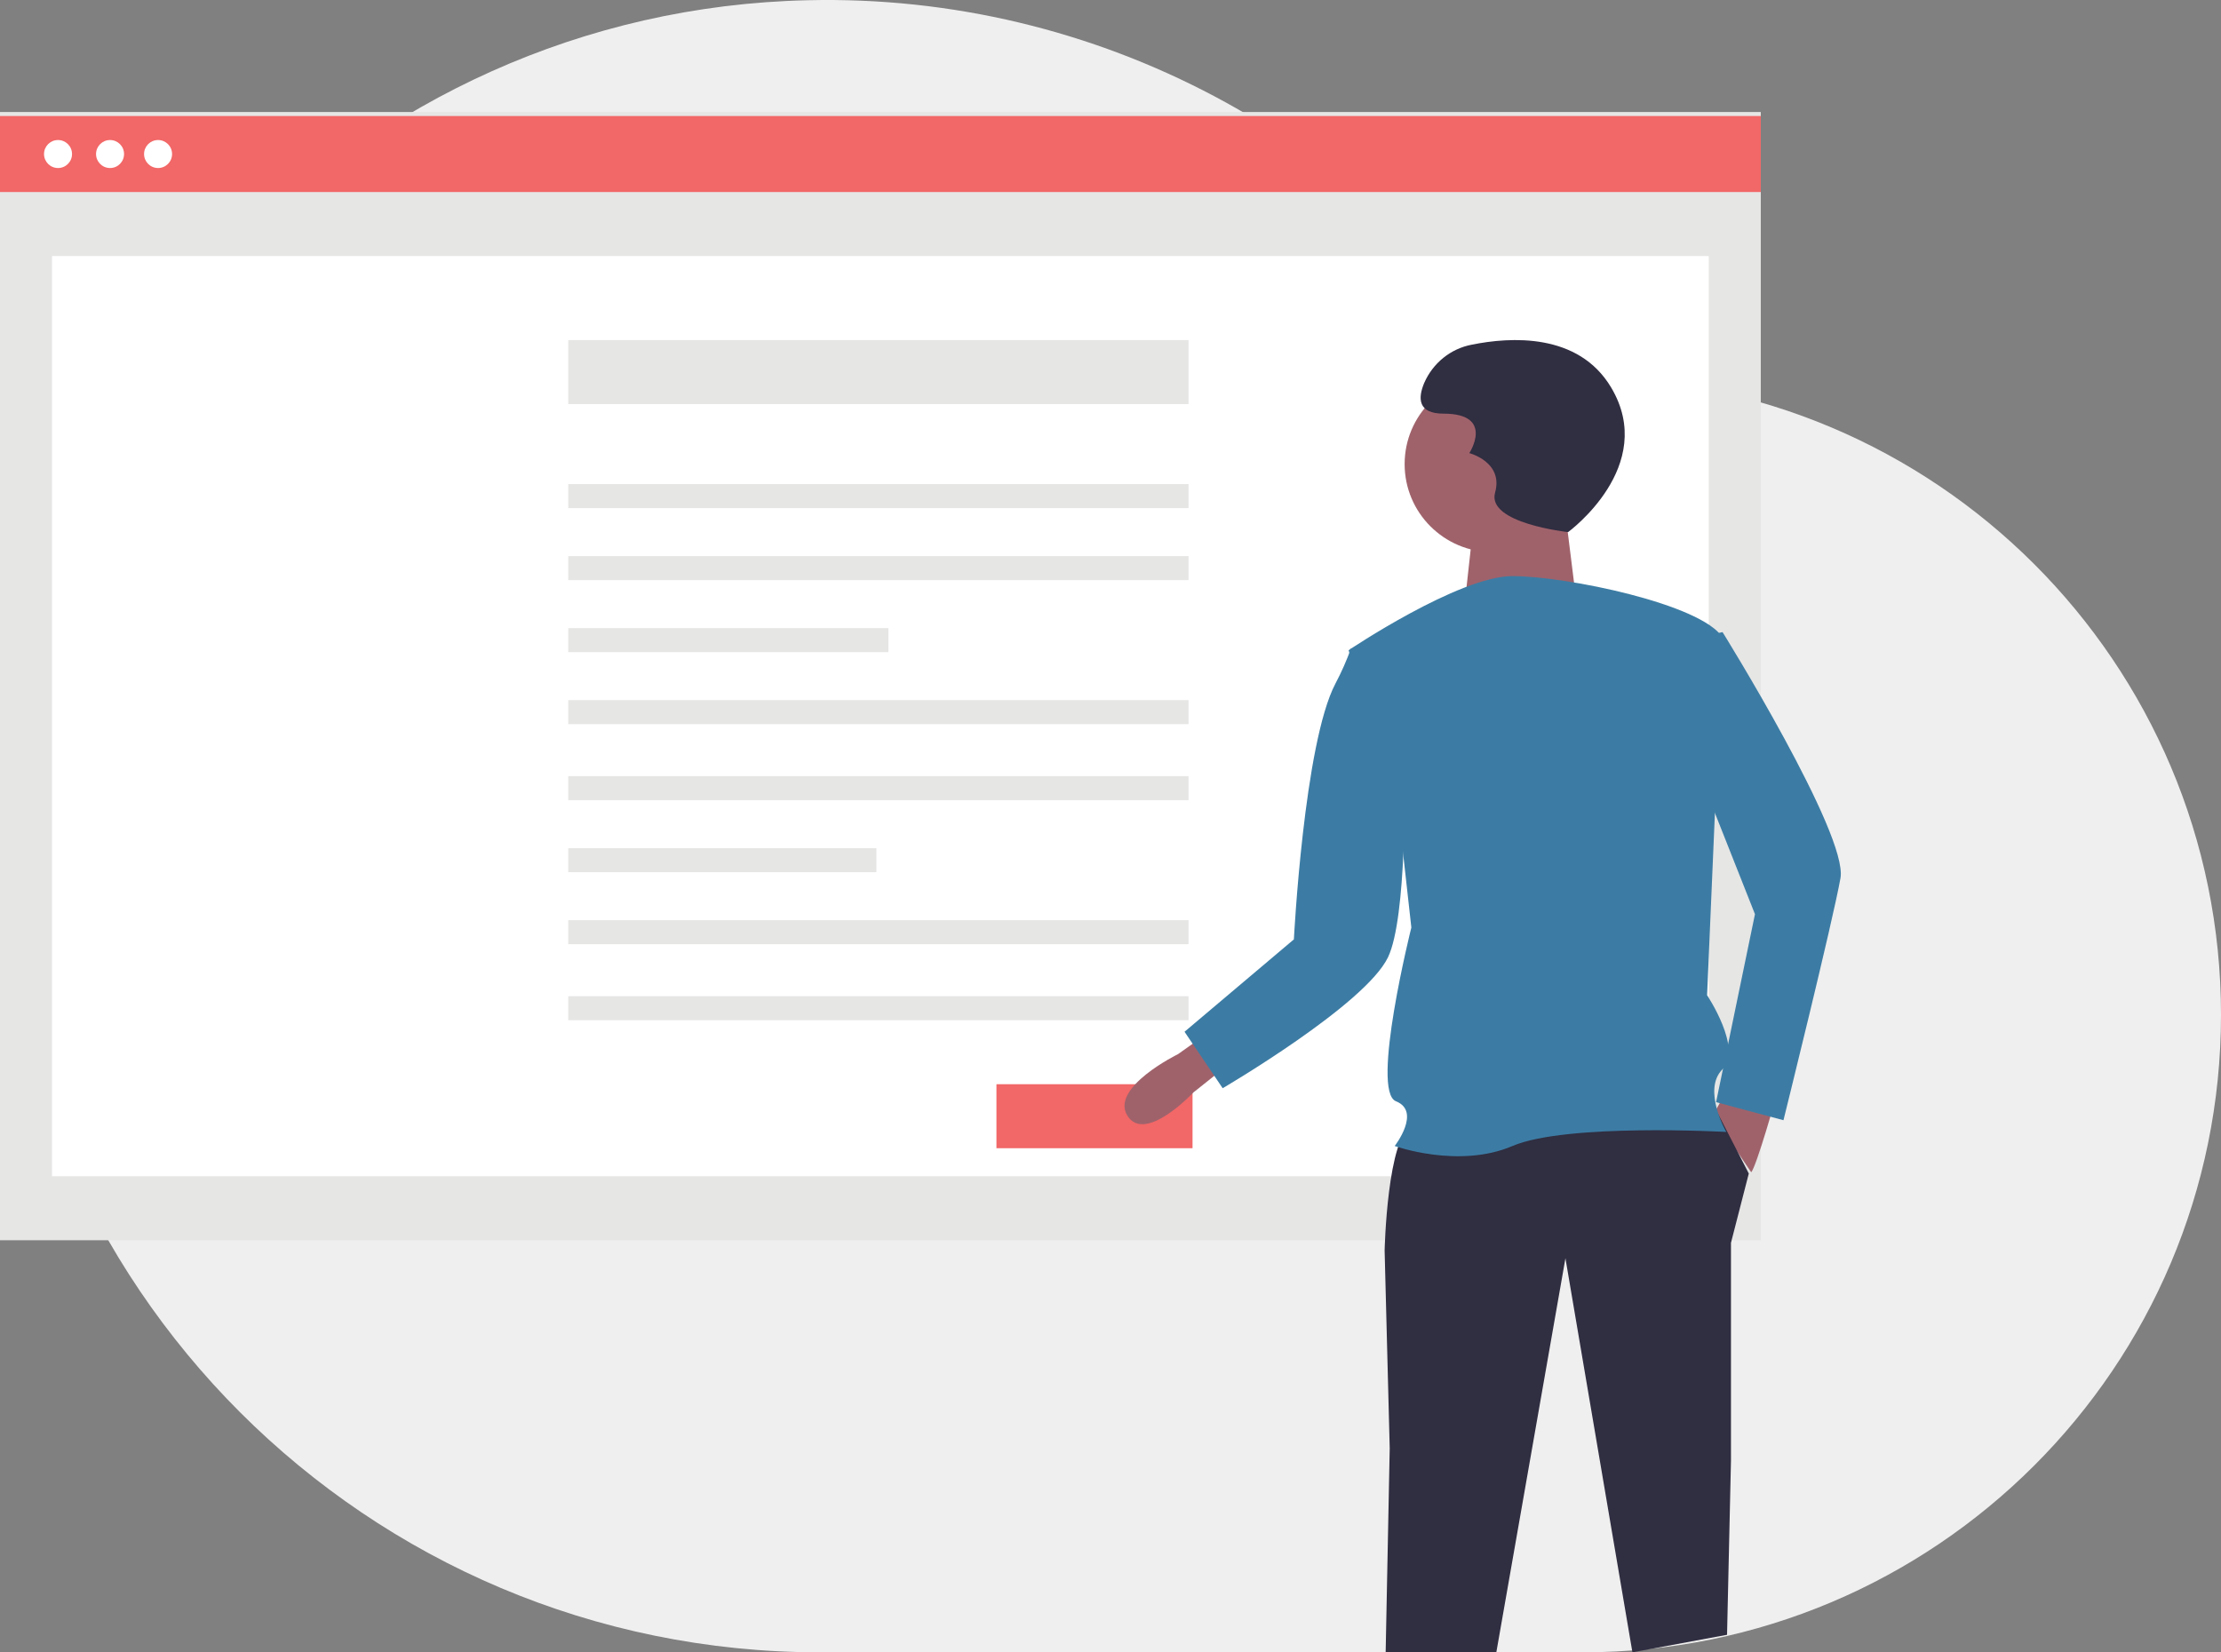 <?xml version="1.0" encoding="UTF-8"?>
<svg width="555px" height="413px" viewBox="0 0 555 413" version="1.1" xmlns="http://www.w3.org/2000/svg" xmlns:xlink="http://www.w3.org/1999/xlink">
    <rect x="0" y="0" width="555" height="413" fill="#808080" stroke="none"/>
    <title>SafeTravel-apply</title>
    <g id="Landing-Page" stroke="none" stroke-width="1" fill="none" fill-rule="evenodd">
        <g id="Homepage" transform="translate(-80, -843)" fill-rule="nonzero">
            <g id="How-to-Apply" transform="translate(0, 725)">
                <g id="Step-1" transform="translate(0, 89)">
                    <g id="SafeTravel-apply" transform="translate(80, 29)">
                        <path d="M395.582,94.315 C390.504,94.315 385.485,94.562 380.529,95.027 C341.645,34.362 273.918,-1.637 201.856,0.057 C89.348,2.576 0,95.705 0,208.188 L0,208.221 C0,321.317 91.726,413 204.876,413 L395.582,413 C483.626,413 555,341.66 555,253.657 C555,165.655 483.626,94.315 395.582,94.315 Z" id="Path" fill="#EFEFEF"></path>
                        <rect id="Rectangle" fill="#E6E6E5" x="0" y="28" width="440" height="282"></rect>
                        <rect id="Rectangle" fill="#FFFFFF" x="13" y="64" width="414" height="230"></rect>
                        <rect id="Rectangle" fill="#F26767" x="0" y="29" width="440" height="19"></rect>
                        <circle id="Oval" fill="#FFFFFF" cx="14.5" cy="38.5" r="3.5"></circle>
                        <circle id="Oval" fill="#FFFFFF" cx="27.5" cy="38.5" r="3.5"></circle>
                        <circle id="Oval" fill="#FFFFFF" cx="39.5" cy="38.5" r="3.5"></circle>
                        <rect id="Rectangle" fill="#E6E6E5" x="142" y="85" width="155" height="16"></rect>
                        <rect id="Rectangle" fill="#E6E6E5" x="142" y="121" width="155" height="6"></rect>
                        <rect id="Rectangle" fill="#E6E6E5" x="142" y="139" width="155" height="6"></rect>
                        <rect id="Rectangle" fill="#E6E6E5" x="142" y="157" width="80" height="6"></rect>
                        <rect id="Rectangle" fill="#E6E6E5" x="142" y="175" width="155" height="6"></rect>
                        <rect id="Rectangle" fill="#E6E6E5" x="142" y="194" width="155" height="6"></rect>
                        <rect id="Rectangle" fill="#E6E6E5" x="142" y="212" width="77" height="6"></rect>
                        <rect id="Rectangle" fill="#E6E6E5" x="142" y="230" width="155" height="6"></rect>
                        <rect id="Rectangle" fill="#E6E6E5" x="142" y="249" width="155" height="6"></rect>
                        <rect id="Rectangle" fill="#F26767" x="249" y="271" width="49" height="16"></rect>
                        <path d="M307,266.055 L306.633,266.348 L298.156,273.109 C298.156,273.109 286.154,285.937 281.732,278.882 C277.31,271.827 294.366,263.489 294.366,263.489 L300.683,259 L307,266.055 Z" id="Path" fill="#9F626B"></path>
                        <path d="M444,273.588 C444,273.588 438.88,291.706 437.6,293 L428,278.765 L432.48,271 L444,273.588 Z" id="Path" fill="#9F626B"></path>
                        <path d="M428.091,276 L437,293.326 L432.545,310.653 L432.545,365.199 L431.567,408.62 L407.923,413 L391.182,314.503 L373.912,413 L346.258,413 L347.273,361.99 L346,312.578 C346,312.578 346.636,283.701 353,281.134 C359.363,278.567 428.091,276 428.091,276 Z" id="Path" fill="#302E41"></path>
                        <circle id="Oval" fill="#9F626B" cx="373" cy="116" r="22"></circle>
                        <polygon id="Path" fill="#9F626B" points="390.889 126 394 151 366 151 368.334 129.787"></polygon>
                        <path d="M337,162.525 C337,162.525 364.514,144 377.951,144 C391.388,144 425.301,151.026 430.42,159.33 L426.581,248.757 C426.581,248.757 435.539,262.171 430.42,267.282 C425.301,272.393 431.38,282.932 431.38,282.932 C431.38,282.932 391.388,280.696 377.951,286.445 C364.514,292.194 348.518,286.445 348.518,286.445 C348.518,286.445 355.236,277.822 348.838,275.267 C342.439,272.712 352.677,231.831 352.677,231.831 L349.797,205.96 L337,162.525 Z" id="Path" fill="#3C7CA4"></path>
                        <path d="M425.59,158.966 L430.447,158 C430.447,158 461.856,208.538 459.913,219.483 C457.971,230.428 445.666,280 445.666,280 L428.828,275.493 L438.542,228.496 L423,189.224 L425.59,158.966 Z" id="Path" fill="#3C7CA4"></path>
                        <path d="M344.296,164.886 L337.624,162 C336.529,165.04 335.222,167.997 333.714,170.85 C325.831,185.814 323.325,234.799 323.325,234.799 L296,257.889 L305.532,272 C305.532,272 341.096,251.202 346.838,239.289 C351.633,229.339 350.969,194.07 350.969,194.07 L344.296,164.886 Z" id="Path" fill="#3C7CA4"></path>
                        <path d="M391.847,133 C391.847,133 414.384,116.55 402.579,96.811 C394.389,83.117 377.418,84.201 367.792,86.149 C362.527,87.142 358.078,90.719 355.894,95.714 C354.285,99.552 354.285,103.391 360.724,103.391 C373.603,103.391 367.163,113.26 367.163,113.26 C367.163,113.26 375.749,115.454 373.602,123.13 C371.456,130.807 391.847,133 391.847,133 Z" id="Path" fill="#302E41"></path>
                    </g>
                </g>
            </g>
        </g>
    </g>
</svg>